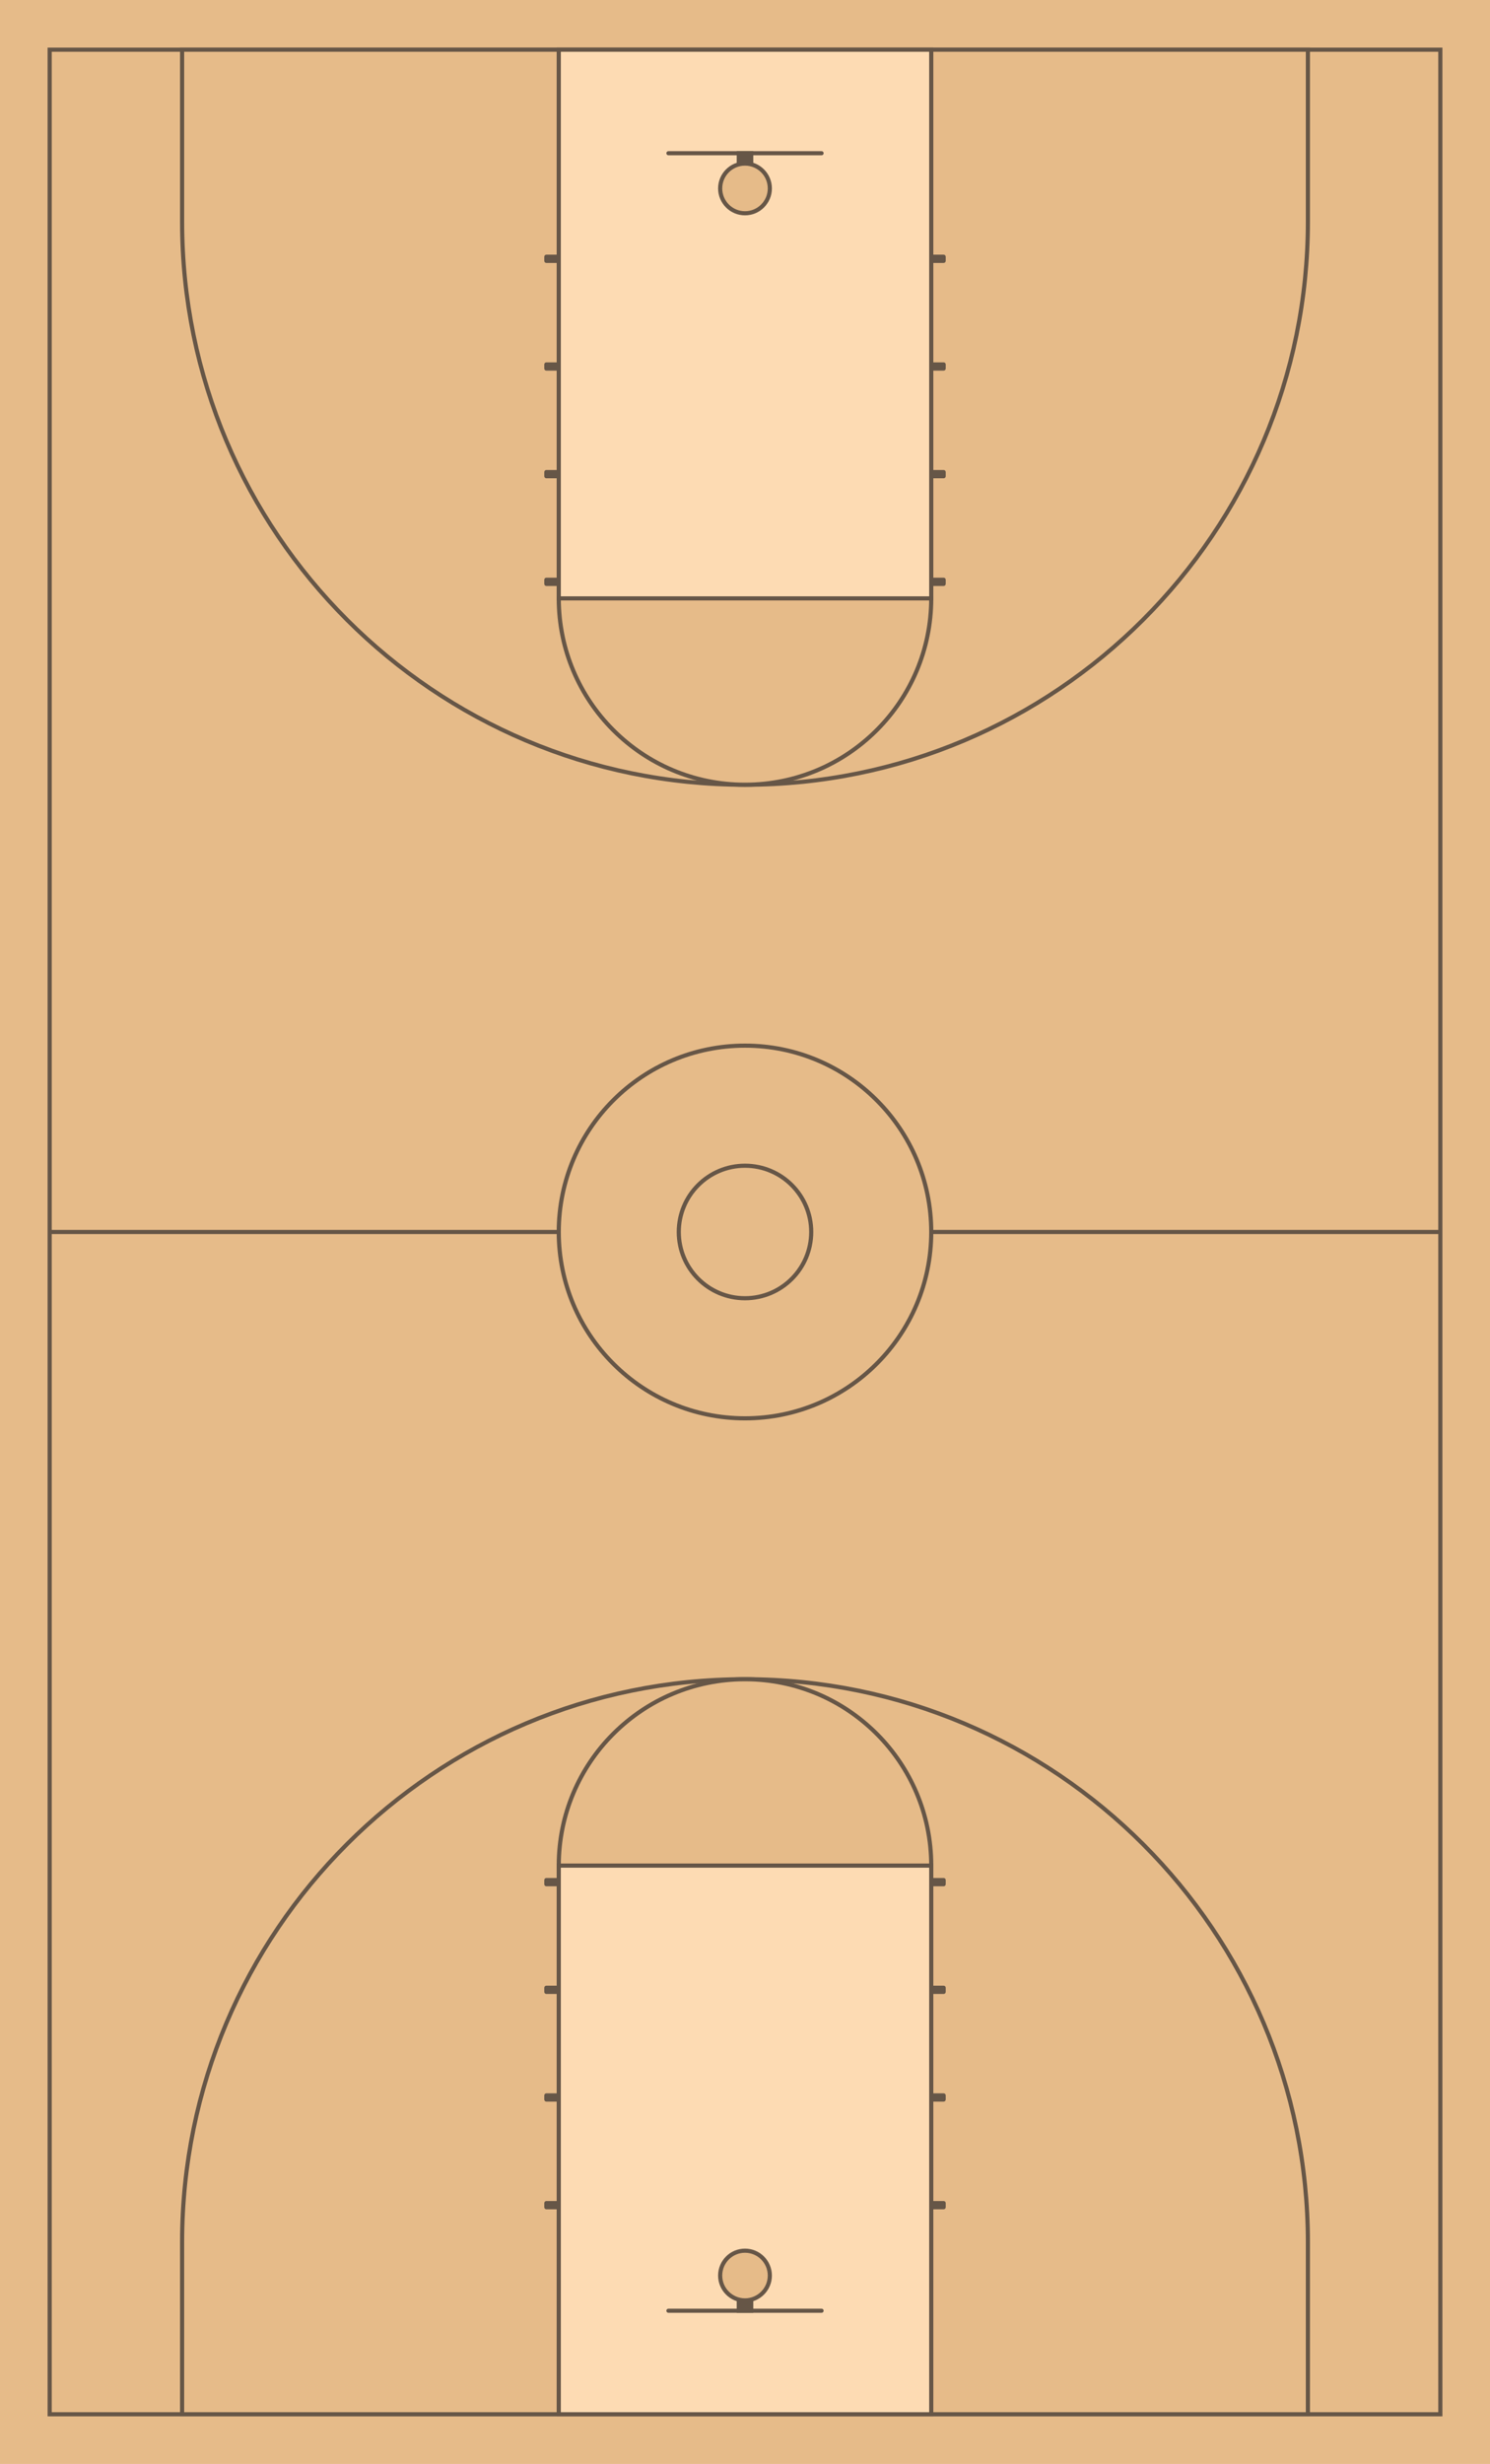 <?xml version="1.0" encoding="UTF-8"?>
<svg viewBox="0 0 720 1190" version="1.1" xmlns="http://www.w3.org/2000/svg"
    xmlns:xlink="http://www.w3.org/1999/xlink">
    <defs>
        <marker id="se_arrow_fw" markerHeight="5" markerUnits="strokeWidth" markerWidth="5" orient="auto" refX="8"
            refY="5" viewBox="0 0 10 10">
            <path d="m0,0l10,5l-10,5l5,-5l-5,-5z" fill="#000000" />
        </marker>
        <style xmlns="http://www.w3.org/2000/svg" type="text/css">
            @media print {
                .background {
                    fill: #FFFFFF !important;
                }

                .outline {
                    stroke: #000000 !important;
                }
            }
        </style>
    </defs>
    <g class="layer" fill-rule="nonzero">
        <title>Court</title>
        <rect width="720" height="1190" fill="#E6BB89" />
        <rect x="24" y="24" width="672" height="1142" stroke="#665647" fill="#E6BB89" stroke-width="2" />
    </g>
    <g class="layer">
        <title>Lines</title>
        <path d="M24 595H696" stroke="#665647" stroke-width="2" />
        <circle cx="360" cy="595" r="90" stroke="#665647" fill="#E6BB89" stroke-width="2" />
        <circle cx="360" cy="595" r="32" stroke="#665647" fill="#E6BB89" stroke-width="2" />
        <path d="M88 107C88 257.221 209.779 379 360 379V379C510.221 379 632 257.221 632 107V24H88V107Z" fill="#E6BB89"
            stroke="#665647" stroke-width="2" />
        <path d="M270 289H450V24H270V289Z" fill="#FDDBB3" stroke="#665647" stroke-width="2" />
        <path
            d="M263 126C263 126.552 263.448 127 264 127H269C269.552 127 270 126.552 270 126V124C270 123.448 269.552 123 269 123H264C263.448 123 263 123.448 263 124V126Z"
            fill="#665647" />
        <path
            d="M450 126C450 126.552 450.448 127 451 127H456C456.552 127 457 126.552 457 126V124C457 123.448 456.552 123 456 123H451C450.448 123 450 123.448 450 124V126Z"
            fill="#665647" />
        <path
            d="M263 178C263 178.552 263.448 179 264 179H269C269.552 179 270 178.552 270 178V176C270 175.448 269.552 175 269 175H264C263.448 175 263 175.448 263 176V178Z"
            fill="#665647" />
        <path
            d="M450 178C450 178.552 450.448 179 451 179H456C456.552 179 457 178.552 457 178V176C457 175.448 456.552 175 456 175H451C450.448 175 450 175.448 450 176V178Z"
            fill="#665647" />
        <path
            d="M263 230C263 230.552 263.448 231 264 231H269C269.552 231 270 230.552 270 230V228C270 227.448 269.552 227 269 227H264C263.448 227 263 227.448 263 228V230Z"
            fill="#665647" />
        <path
            d="M263 282C263 282.552 263.448 283 264 283H269C269.552 283 270 282.552 270 282V280C270 279.448 269.552 279 269 279H264C263.448 279 263 279.448 263 280V282Z"
            fill="#665647" />
        <path
            d="M450 230C450 230.552 450.448 231 451 231H456C456.552 231 457 230.552 457 230V228C457 227.448 456.552 227 456 227H451C450.448 227 450 227.448 450 228V230Z"
            fill="#665647" />
        <path
            d="M450 282C450 282.552 450.448 283 451 283H456C456.552 283 457 282.552 457 282V280C457 279.448 456.552 279 456 279H451C450.448 279 450 279.448 450 280V282Z"
            fill="#665647" />
        <path d="M270 289C270 338.706 310.294 379 360 379V379C409.706 379 450 338.706 450 289V289H270V289Z"
            stroke="#665647" fill="#E6BB89" stroke-width="2" />
        <path
            d="M322 74C322 74.552 322.448 75 323 75H397C397.552 75 398 74.552 398 74C398 73.448 397.552 73 397 73H323C322.448 73 322 73.448 322 74Z"
            fill="#665647" />
        <path d="M356 80H364V73H356V80Z" fill="#665647" />
        <circle r="12" transform="matrix(1 0 0 -1 360 91)" stroke="#665647" fill="#E6BB89" stroke-width="2" />
        <path d="M88 1083C88 932.779 209.779 811 360 811V811C510.221 811 632 932.779 632 1083V1166H88V1083Z"
            stroke="#665647" fill="#E6BB89" stroke-width="2" />
        <path d="M270 901H450V1166H270V901Z" fill="#FDDBB3" stroke="#665647" stroke-width="2" />
        <path
            d="M322 1116C322 1115.45 322.448 1115 323 1115H397C397.552 1115 398 1115.45 398 1116C398 1116.55 397.552 1117 397 1117H323C322.448 1117 322 1116.55 322 1116Z"
            fill="#665647" />
        <path
            d="M263 1064C263 1063.45 263.448 1063 264 1063H269C269.552 1063 270 1063.45 270 1064V1066C270 1066.55 269.552 1067 269 1067H264C263.448 1067 263 1066.55 263 1066V1064Z"
            fill="#665647" />
        <path
            d="M450 1064C450 1063.45 450.448 1063 451 1063H456C456.552 1063 457 1063.45 457 1064V1066C457 1066.55 456.552 1067 456 1067H451C450.448 1067 450 1066.55 450 1066V1064Z"
            fill="#665647" />
        <path
            d="M263 1012C263 1011.45 263.448 1011 264 1011H269C269.552 1011 270 1011.45 270 1012V1014C270 1014.55 269.552 1015 269 1015H264C263.448 1015 263 1014.55 263 1014V1012Z"
            fill="#665647" />
        <path
            d="M450 1012C450 1011.45 450.448 1011 451 1011H456C456.552 1011 457 1011.45 457 1012V1014C457 1014.55 456.552 1015 456 1015H451C450.448 1015 450 1014.55 450 1014V1012Z"
            fill="#665647" />
        <path
            d="M263 960C263 959.448 263.448 959 264 959H269C269.552 959 270 959.448 270 960V962C270 962.552 269.552 963 269 963H264C263.448 963 263 962.552 263 962V960Z"
            fill="#665647" />
        <path
            d="M263 908C263 907.448 263.448 907 264 907H269C269.552 907 270 907.448 270 908V910C270 910.552 269.552 911 269 911H264C263.448 911 263 910.552 263 910V908Z"
            fill="#665647" />
        <path
            d="M450 960C450 959.448 450.448 959 451 959H456C456.552 959 457 959.448 457 960V962C457 962.552 456.552 963 456 963H451C450.448 963 450 962.552 450 962V960Z"
            fill="#665647" />
        <path
            d="M450 908C450 907.448 450.448 907 451 907H456C456.552 907 457 907.448 457 908V910C457 910.552 456.552 911 456 911H451C450.448 911 450 910.552 450 910V908Z"
            fill="#665647" />
        <path d="M356 1110H364V1117H356V1110Z" fill="#665647" />
        <path d="M270 901C270 851.294 310.294 811 360 811V811C409.706 811 450 851.294 450 901V901H270V901Z"
            stroke="#665647" fill="#E6BB89" stroke-width="2" />
        <circle cx="360" cy="1099" r="12" stroke="#665647" fill="#E6BB89" stroke-width="2" />
    </g>
    <g class="layer">
        <title>Drill</title>
    </g>
</svg>